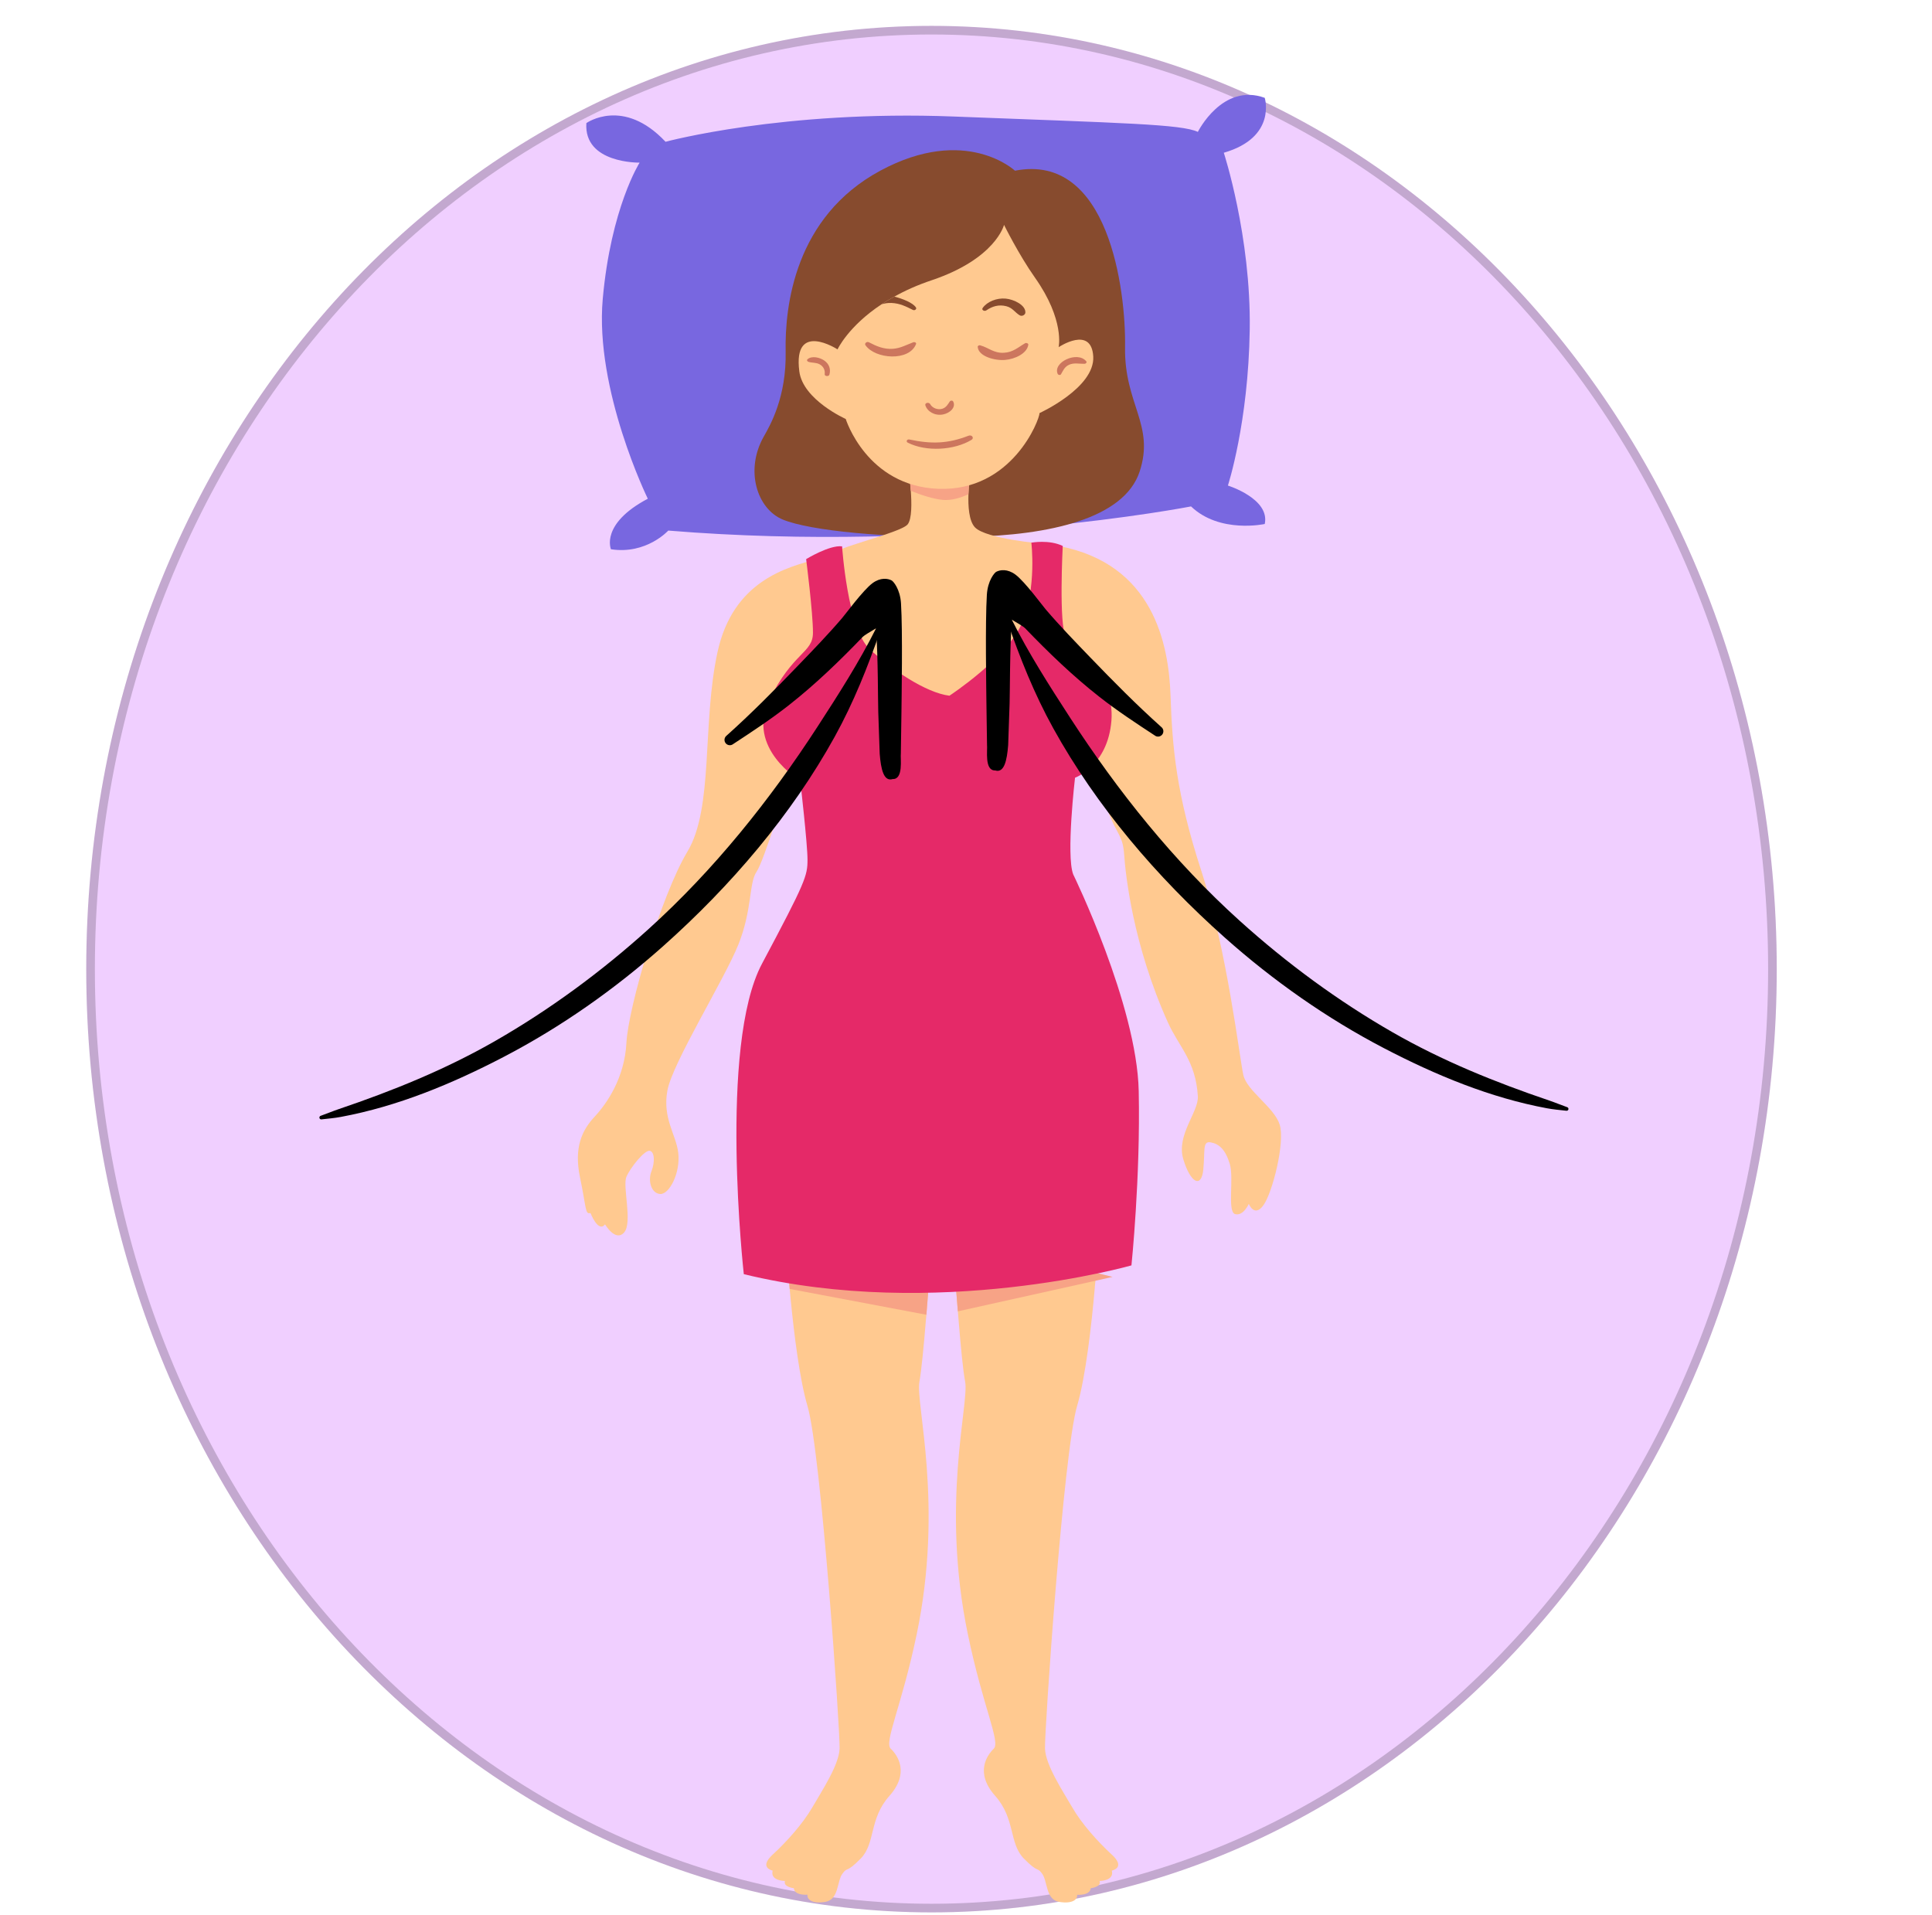 <svg width="224" height="222" viewBox="0 0 224 222" fill="none" xmlns="http://www.w3.org/2000/svg">
<path d="M0 0H224V222H0V0Z" fill="white"/>
<path opacity="0.19" d="M108 221.725C162.124 221.725 206 172.761 206 112.362C206 51.963 162.124 3 108 3C53.876 3 10 51.963 10 112.362C10 172.761 53.876 221.725 108 221.725Z" fill="#AD00FF"/>
<path opacity="0.19" fill-rule="evenodd" clip-rule="evenodd" d="M108 220.725C161.471 220.725 205 172.315 205 112.362C205 52.41 161.471 4 108 4C54.529 4 11 52.41 11 112.362C11 172.315 54.529 220.725 108 220.725ZM206 112.362C206 172.761 162.124 221.725 108 221.725C53.876 221.725 10 172.761 10 112.362C10 51.963 53.876 3 108 3C162.124 3 206 51.963 206 112.362Z" fill="black"/>
<path d="M77.164 16.438C77.164 16.438 90.773 12.745 110.555 13.509C130.336 14.274 136.982 14.4 138.882 15.291C138.882 15.291 141.731 9.561 146.637 11.344C146.637 11.344 148.061 15.928 141.89 17.71C141.89 17.71 145.055 27.389 144.897 38.213C144.74 49.038 142.365 56.296 142.365 56.296C142.365 56.296 147.271 57.824 146.637 60.753C146.637 60.753 141.415 61.898 138.091 58.715C138.091 58.715 110.081 64.191 77.481 61.516C77.481 61.516 74.949 64.317 70.835 63.681C70.835 63.681 69.569 60.752 75.108 57.823C75.108 57.823 68.935 45.216 69.885 34.647C70.835 24.077 74.158 18.856 74.158 18.856C74.158 18.856 67.669 18.984 67.985 14.272C67.985 14.272 72.258 11.217 77.164 16.438Z" fill="#7867E0"/>
<path d="M117.676 19.791C117.676 19.791 111.979 14.443 102.061 19.791C92.144 25.139 90.984 35.497 91.09 40.761C91.195 46.024 89.303 49.296 88.557 50.609C86.342 54.514 87.766 59.013 90.772 60.245C93.933 61.539 102.905 62.409 112.295 62.24C121.684 62.07 130.336 60.117 132.129 54.684C133.922 49.252 130.336 46.873 130.441 40.252C130.548 33.629 128.544 17.669 117.676 19.791Z" fill="#874B2E"/>
<path d="M120.209 74.206C118.943 79.473 109.03 82.529 109.03 82.529C109.03 82.529 106.701 81.846 102.067 78.963C97.421 76.08 95.94 64.528 95.94 64.528C96.572 63.508 104.384 61.818 105.233 60.799C105.74 60.177 105.701 58.282 105.6 56.907C105.537 56.031 105.436 55.358 105.436 55.358L112.462 55.277C112.462 55.277 112.323 56.183 112.285 57.304C112.234 58.679 112.335 60.391 113.032 61.135C114.298 62.49 120.995 63.05 120.995 63.05C120.995 63.05 121.475 68.949 120.209 74.206Z" fill="#FFC990"/>
<path d="M112.46 55.278C112.46 55.278 112.322 56.184 112.283 57.305C111.346 57.733 110.295 58.049 109.295 57.957C108.169 57.845 106.802 57.396 105.598 56.908C105.535 56.032 105.434 55.36 105.434 55.36L112.46 55.278Z" fill="#F7A386"/>
<path d="M126.754 41.331C126.957 44.968 120.526 47.892 120.526 47.892C120.526 48.657 117.348 56.98 108.815 56.674C100.486 56.379 98.055 48.575 98.055 48.575C98.055 48.575 93.093 46.364 92.674 43.053C91.914 37.145 97.105 40.507 97.105 40.507C97.105 40.507 98.332 37.848 102.193 35.291L102.205 35.281C102.662 34.975 103.155 34.68 103.686 34.394C104.914 33.702 106.358 33.05 108.029 32.49C115.461 29.984 116.41 26.071 116.41 26.071C116.41 26.071 118.106 29.514 119.992 32.184C123.473 37.114 122.74 40.252 122.74 40.252C122.74 40.252 126.538 37.704 126.754 41.331Z" fill="#FFC990"/>
<path d="M96.998 71.493C97.621 78.948 92.356 88.004 91.775 89.575C91.195 91.146 88.611 99.763 87.714 101.078C86.817 102.394 87.239 105.45 85.604 109.526C83.97 113.602 77.955 123.237 77.375 126.463C76.794 129.69 78.399 131.541 78.641 133.679C78.905 136.013 77.585 138.518 76.531 138.433C75.476 138.349 75.108 136.863 75.529 135.802C75.951 134.741 75.899 133.51 75.319 133.425C74.738 133.34 73.104 135.335 72.629 136.439C72.154 137.542 73.367 141.745 72.365 142.89C71.363 144.036 70.15 141.956 70.15 141.956C69.359 142.975 68.462 140.64 68.462 140.64C67.829 140.852 67.987 140.046 67.249 136.522C66.511 132.999 67.513 131.004 68.937 129.476C70.361 127.948 72.418 124.976 72.629 120.902C72.84 116.827 76.638 103.838 79.698 98.743C82.757 93.65 81.385 83.972 83.179 75.652C84.972 67.332 91.25 65.761 94.731 64.827C94.731 64.827 96.576 66.441 96.998 71.493Z" fill="#FFC990"/>
<path d="M122.741 63.3C122.741 63.3 119.396 74.717 122.899 81.766C125.748 87.496 126.38 88.514 128.438 93.99C129.503 96.826 130.179 96.791 130.336 99.084C130.494 101.376 131.342 109.511 135.4 118.525C136.685 121.379 138.629 122.978 138.881 127.099C138.992 128.92 136.349 131.599 137.193 134.4C138.038 137.201 139.303 137.796 139.515 135.588C139.727 133.381 139.409 132.277 140.359 132.447C141.309 132.617 142.047 133.211 142.574 134.909C143.101 136.606 142.258 140.512 143.207 140.767C144.155 141.021 144.789 139.578 144.789 139.578C144.789 139.578 145.422 141.191 146.477 139.748C147.532 138.305 149.009 132.447 148.376 130.409C147.742 128.371 144.577 126.504 144.155 124.636C143.734 122.768 142.257 110.119 139.303 101.035C136.349 91.95 135.927 86.687 135.716 80.66C135.505 74.634 133.712 65.38 122.741 63.3Z" fill="#FFC990"/>
<path d="M106.282 189.498C104.536 197.853 102.484 201.978 103.27 202.742C104.068 203.507 105.498 205.543 103.118 208.223C100.737 210.892 101.535 213.694 99.8 215.477C98.054 217.259 98.294 216.373 97.66 217.259C97.027 218.145 97.268 220.255 95.672 220.509C94.102 220.764 93.546 220.183 93.622 219.674C93.622 219.674 92.115 219.806 92.039 218.92C92.039 218.92 90.773 218.788 91.013 218.085C91.013 218.085 89.267 218.085 89.583 216.882C89.583 216.882 87.924 216.556 89.583 215.028C91.241 213.5 93.064 211.462 94.178 209.558C95.28 207.642 97.267 204.658 97.343 202.742C97.419 200.827 95.203 168.359 93.62 163.011C92.709 159.945 92.063 154.636 91.671 150.653C91.634 150.235 91.595 149.827 91.558 149.441C91.355 147.087 91.241 145.437 91.241 145.437L107.699 148.626C107.699 148.626 107.586 150.307 107.408 152.436C107.383 152.661 107.371 152.885 107.346 153.119C107.131 155.778 106.839 158.875 106.599 160.21C106.13 162.757 109.447 174.339 106.282 189.498Z" fill="#FFC990"/>
<path d="M91.242 145.437L107.7 148.626C107.7 148.626 107.586 150.307 107.409 152.436L91.558 149.441C91.356 147.087 91.242 145.437 91.242 145.437Z" fill="#F7A386"/>
<path d="M128.907 216.882C129.223 218.085 127.489 218.085 127.489 218.085C127.729 218.788 126.463 218.92 126.463 218.92C126.375 219.807 124.88 219.685 124.88 219.685C124.956 220.193 124.398 220.765 122.816 220.51C121.234 220.256 121.474 218.157 120.841 217.26C120.209 216.373 120.449 217.26 118.701 215.478C116.967 213.696 117.751 210.893 115.384 208.215C113.004 205.545 114.434 203.508 115.22 202.744C116.018 201.98 113.954 197.855 112.219 189.5C109.055 174.341 112.371 162.759 111.903 160.211C111.65 158.906 111.371 155.881 111.156 153.252C111.119 152.835 111.08 152.427 111.055 152.04C110.89 150.104 110.789 148.617 110.789 148.617L122.336 146.386L127.248 145.439C127.248 145.439 127.198 146.265 127.071 147.568C127.058 147.854 127.034 148.17 127.008 148.495C126.971 148.79 126.946 149.117 126.92 149.442C126.565 153.496 125.882 159.63 124.881 163.012C123.299 168.36 121.083 200.838 121.159 202.743C121.235 204.659 123.21 207.643 124.324 209.559C125.425 211.463 127.248 213.501 128.907 215.029C130.577 216.556 128.907 216.882 128.907 216.882Z" fill="#FFC990"/>
<path d="M128.995 148.045L127.007 148.494L111.055 152.039C110.89 150.103 110.789 148.616 110.789 148.616L122.336 146.385L127.071 147.567L128.995 148.045Z" fill="#F7A386"/>
<path d="M93.465 64.828C93.465 64.828 96.155 63.173 97.632 63.342C97.632 63.342 98.264 72.851 100.796 75.228C103.329 77.605 107.337 80.321 110.08 80.662C110.08 80.662 116.833 76.247 118.521 72.172C120.209 68.098 119.576 62.918 119.576 62.918C119.576 62.918 121.634 62.536 123.216 63.3C123.216 63.3 122.741 72.511 123.586 73.87C124.43 75.228 129.283 78.285 128.861 83.548C128.44 88.811 124.641 90.17 124.641 90.17C124.641 90.17 123.586 99.17 124.43 101.376C124.43 101.376 131.815 116.488 132.026 126.505C132.237 136.522 131.182 146.711 131.182 146.711C131.182 146.711 108.605 153.162 86.238 147.729C86.238 147.729 83.284 121.242 88.348 111.734C93.411 102.225 93.624 101.546 93.624 99.678C93.624 97.811 92.779 90.509 92.779 90.509C92.779 90.509 86.449 86.774 89.192 81.171C91.936 75.567 94.256 75.737 94.256 73.36C94.256 70.983 93.465 64.828 93.465 64.828Z" fill="#E52968"/>
<path d="M116.603 34.621C115.563 34.524 114.443 34.976 113.931 35.709C113.771 35.938 114.132 36.142 114.366 35.98C115.034 35.518 115.791 35.279 116.669 35.502C117.41 35.691 117.651 36.21 118.222 36.556C118.507 36.73 118.87 36.49 118.883 36.25C118.937 35.379 117.556 34.71 116.603 34.621Z" fill="#874B2E"/>
<path d="M105.878 39.686C105.104 39.977 104.419 40.37 103.547 40.439C102.495 40.523 101.604 40.137 100.755 39.688C100.494 39.55 100.199 39.818 100.34 40.022C101.477 41.65 105.415 41.925 106.208 39.891C106.273 39.728 106.044 39.624 105.878 39.686Z" fill="#CC765E"/>
<path d="M118.853 39.795C118.04 40.265 117.454 40.855 116.367 40.902C115.203 40.952 114.632 40.31 113.642 40.037C113.508 40 113.349 40.1 113.357 40.212C113.434 41.327 115.343 41.826 116.514 41.733C117.684 41.639 119.082 40.98 119.225 39.967C119.245 39.822 118.997 39.711 118.853 39.795Z" fill="#CC765E"/>
<path d="M110.501 46.533C110.433 46.414 110.206 46.429 110.132 46.533C109.907 46.855 109.732 47.226 109.28 47.383C108.733 47.573 108.076 47.296 107.857 46.867C107.717 46.593 107.193 46.689 107.289 46.993C107.517 47.714 108.368 48.223 109.306 48.059C110.131 47.916 110.885 47.21 110.501 46.533Z" fill="#CC765E"/>
<path d="M112.283 50.522C109.893 51.451 107.973 51.498 105.432 50.955C105.158 50.895 105.006 51.198 105.242 51.319C107.376 52.407 110.628 52.212 112.632 51.002C112.983 50.789 112.691 50.363 112.283 50.522Z" fill="#CC765E"/>
<path d="M125.941 41.886C124.908 40.647 122.031 42.007 122.631 43.353C122.685 43.477 122.927 43.533 123.012 43.393C123.266 42.973 123.398 42.553 123.937 42.298C124.501 42.03 125.122 42.191 125.731 42.181C125.906 42.177 126.048 42.013 125.941 41.886Z" fill="#CC765E"/>
<path d="M95.539 41.781C95.041 41.449 94.146 41.221 93.638 41.639C93.505 41.748 93.579 41.904 93.742 41.955C94.175 42.088 94.63 42.015 95.037 42.243C95.499 42.501 95.675 42.944 95.616 43.382C95.582 43.633 96.09 43.682 96.161 43.441C96.339 42.826 96.163 42.198 95.539 41.781Z" fill="#CC765E"/>
<path d="M105.841 35.932C105.043 35.534 104.334 35.167 103.359 35.126C102.928 35.106 102.561 35.177 102.208 35.279C102.664 34.973 103.158 34.678 103.689 34.392C104.664 34.637 105.829 35.095 106.196 35.645C106.321 35.819 106.068 36.043 105.841 35.932Z" fill="#874B2E"/>
<path fill-rule="evenodd" clip-rule="evenodd" d="M37.293 129.78C38.042 129.697 38.782 129.634 39.524 129.496C46.096 128.276 52.406 125.666 58.435 122.521C65.035 119.079 71.246 114.719 76.88 109.705C84.777 102.677 91.772 94.471 96.773 85.427C98.979 81.438 100.637 77.252 102.088 73.061C102.148 72.919 102.081 72.757 101.94 72.697C101.799 72.637 101.636 72.704 101.576 72.845C99.619 76.752 97.238 80.473 94.794 84.241C89.302 92.707 82.809 100.849 75.142 107.765C69.676 112.697 63.73 117.065 57.429 120.682C51.638 124.006 45.504 126.482 39.287 128.588C38.579 128.828 37.903 129.113 37.198 129.362C37.083 129.389 37.011 129.504 37.037 129.619C37.063 129.734 37.178 129.806 37.293 129.78Z" fill="black"/>
<path fill-rule="evenodd" clip-rule="evenodd" d="M101.576 72.844C101.813 76.441 101.785 81.22 101.828 82.564L101.994 87.387C102.136 89.186 102.457 90.65 103.5 90.325C104.773 90.37 104.369 87.934 104.446 87.328L104.516 82.532C104.53 80.969 104.666 73.163 104.465 69.962C104.36 68.287 103.571 67.397 103.381 67.297C102.923 67.055 102.08 66.938 101.166 67.609C100.063 68.418 97.949 71.312 97.642 71.653C95.987 73.59 94.224 75.408 92.467 77.232C89.8 80.001 87.118 82.716 84.238 85.294C83.969 85.505 83.921 85.894 84.13 86.163C84.341 86.433 84.731 86.482 85 86.271C87.192 84.835 89.354 83.411 91.407 81.803C94.491 79.386 97.312 76.665 100.045 73.824C100.18 73.677 100.942 73.214 101.576 72.844Z" fill="black"/>
<path fill-rule="evenodd" clip-rule="evenodd" d="M181.59 128.78C180.841 128.697 180.102 128.634 179.36 128.496C172.788 127.276 166.478 124.666 160.448 121.521C153.848 118.079 147.637 113.719 142.004 108.705C134.107 101.677 127.112 93.471 122.111 84.427C119.905 80.438 118.246 76.252 116.796 72.061C116.736 71.919 116.802 71.757 116.944 71.697C117.085 71.637 117.248 71.704 117.307 71.845C119.265 75.752 121.646 79.473 124.089 83.241C129.582 91.707 136.075 99.85 143.741 106.765C149.208 111.697 155.154 116.065 161.455 119.682C167.245 123.006 173.38 125.482 179.596 127.588C180.305 127.828 180.981 128.113 181.686 128.362C181.801 128.389 181.873 128.504 181.847 128.619C181.82 128.734 181.705 128.806 181.59 128.78Z" fill="black"/>
<path fill-rule="evenodd" clip-rule="evenodd" d="M117.308 71.844C117.071 75.441 117.099 80.22 117.055 81.564L116.889 86.387C116.748 88.186 116.427 89.65 115.384 89.325C114.11 89.37 114.515 86.934 114.437 86.328L114.368 81.532C114.354 79.969 114.218 72.163 114.418 68.962C114.524 67.287 115.313 66.397 115.503 66.297C115.961 66.055 116.803 65.938 117.718 66.609C118.821 67.418 120.935 70.312 121.242 70.653C122.897 72.59 124.659 74.408 126.417 76.232C129.083 79.001 131.766 81.716 134.645 84.294C134.915 84.505 134.963 84.894 134.753 85.163C134.543 85.433 134.153 85.482 133.884 85.271C131.692 83.835 129.53 82.411 127.477 80.803C124.393 78.386 121.572 75.665 118.839 72.824C118.704 72.677 117.942 72.214 117.308 71.844Z" fill="black"/>
</svg>
